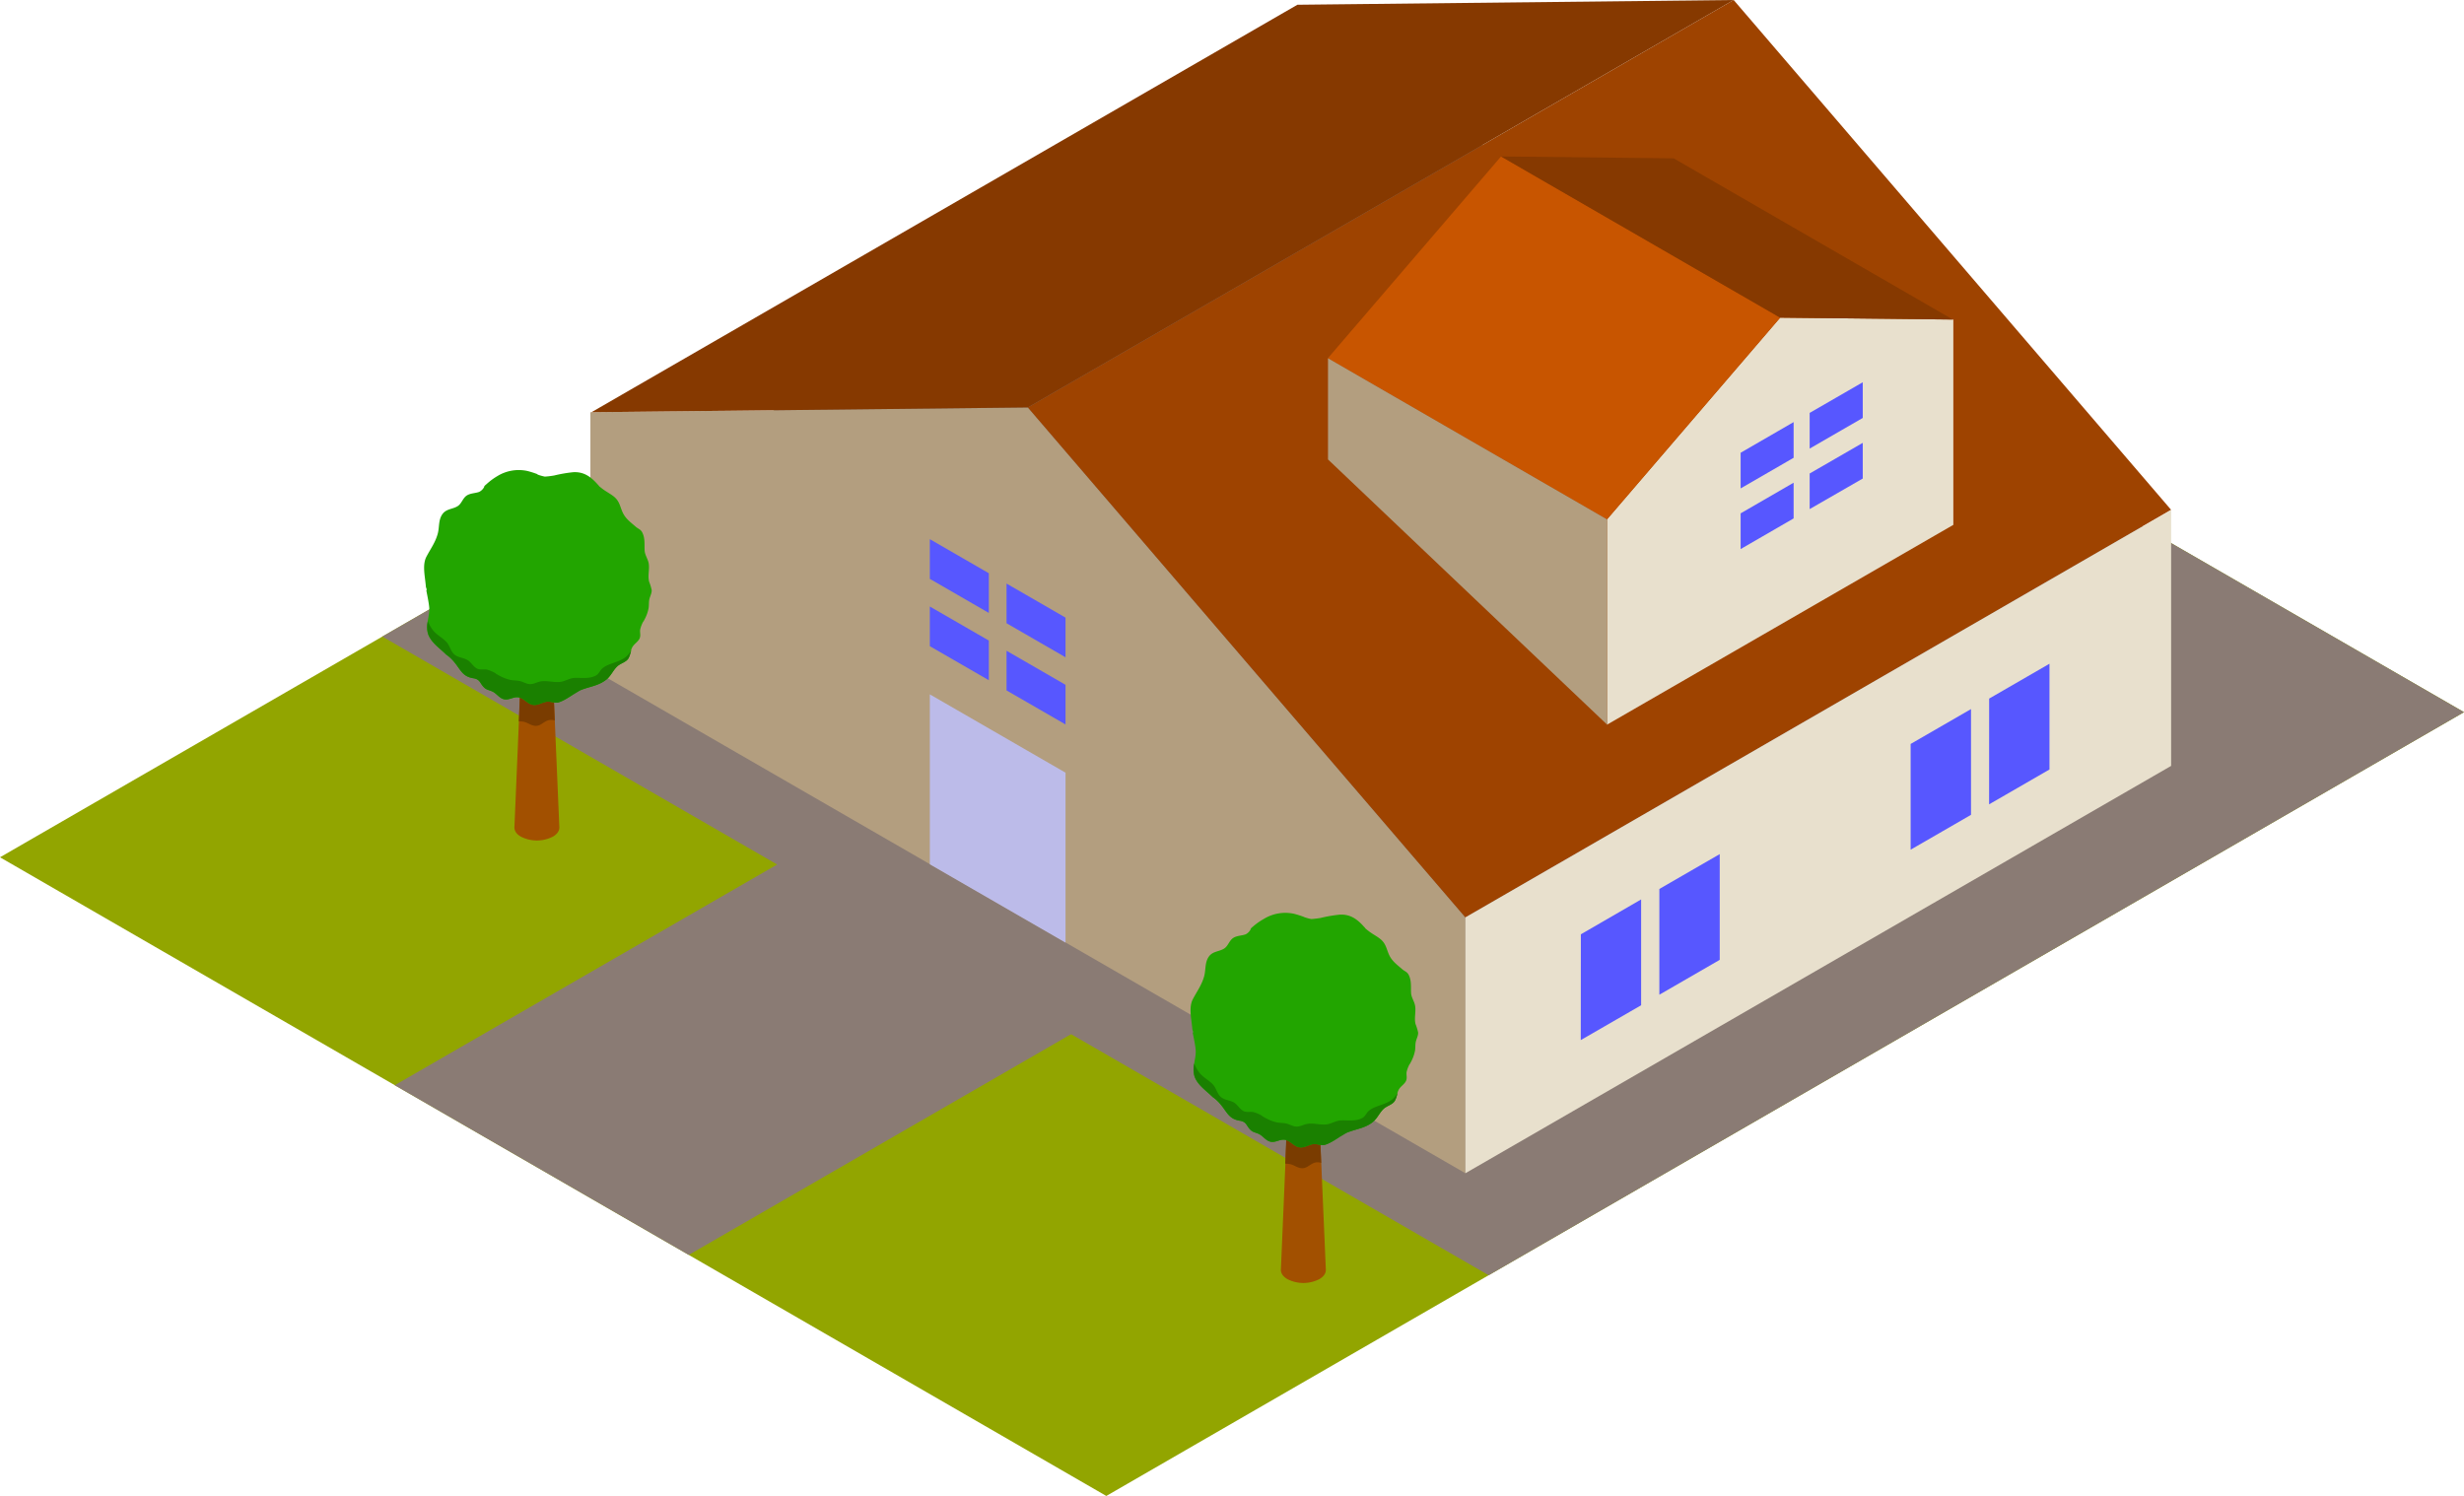 <svg xmlns="http://www.w3.org/2000/svg" viewBox="0 0 953.39 578.88"><defs><style>.cls-1{fill:#92a500;}.cls-2{fill:#8a7b74;}.cls-3{fill:#b39e7f;}.cls-4{fill:#bcbbe9;}.cls-5{fill:#5757ff;}.cls-6{fill:#9e4300;}.cls-7{fill:#e8e0cd;}.cls-8{fill:#863900;}.cls-9{fill:#a25000;}.cls-10{fill:#7a3c00;}.cls-11{fill:#22a500;}.cls-12{fill:#1a8000;}.cls-13{fill:#c85500;}</style></defs><title>Asset 6</title><g id="Layer_2" data-name="Layer 2"><g id="Layer_1-2" data-name="Layer 1"><path class="cls-1" d="M525.32,28.44,0,331.74,428.06,578.88l525.33-303.3Z"/><path class="cls-2" d="M525.32,28.44,147.93,246.33,576,493.47l377.4-217.89Z"/><path class="cls-2" d="M328.74,318.35l-176,101.59L266.5,485.6,442.46,384,328.74,318.35Z"/><path class="cls-3" d="M228.44,258.58V159.51l169.27-1.84L567,355V454Z"/><path class="cls-4" d="M412.28,299l-52.5-30.31v65.76l52.5,30.31Z"/><path class="cls-5" d="M382.6,221.82l-22.82-13.18V224l22.82,13.18Z"/><path class="cls-5" d="M382.6,247.87,359.78,234.7v15.35l22.82,13.17Z"/><path class="cls-5" d="M412.28,239l-22.82-13.18v15.35l22.82,13.18Z"/><path class="cls-5" d="M412.28,265l-22.82-13.18v15.35l22.82,13.17Z"/><path class="cls-6" d="M670.8,0,397.71,157.67,567,355,840.07,197.3Z"/><path class="cls-7" d="M840.07,296.37,567,454V355L840.07,197.3Z"/><path class="cls-5" d="M642.05,344l23.36-13.49v40.92l-23.36,13.49Z"/><path class="cls-5" d="M769.66,270.33,793,256.84v40.92l-23.36,13.49Z"/><path class="cls-5" d="M611.68,361.54,635,348.05V389l-23.36,13.48Z"/><path class="cls-5" d="M739.28,287.88l23.36-13.49v40.92L739.28,328.8Z"/><path class="cls-8" d="M670.8,0,397.71,157.67l-168.84,1.84L502,1.84Z"/><path class="cls-9" d="M508.86,394.91,513,491.17h0c.13,1.37-.71,2.77-2.53,3.82a13.56,13.56,0,0,1-12.31,0c-1.82-1.05-2.66-2.45-2.54-3.82h0l4.09-96.26a2.29,2.29,0,0,0,1.35,1.88,7.18,7.18,0,0,0,6.51,0A2.3,2.3,0,0,0,508.86,394.91Z"/><path class="cls-10" d="M511.21,450a4.48,4.48,0,0,0-2-.2c-2.31.35-3.46,2.73-6.1,2.18-1.37-.28-2.49-1.14-3.82-1.48a11,11,0,0,0-2-.19l2.35-55.43a2.29,2.29,0,0,0,1.35,1.87,7.18,7.18,0,0,0,6.51,0,2.3,2.3,0,0,0,1.34-1.87L511.21,450Z"/><path class="cls-11" d="M504.56,354.85a17.09,17.09,0,0,0,2.82.79,35.34,35.34,0,0,0,3.64-.44,53.63,53.63,0,0,1,7.41-1.27c4.37-.21,7.06,2.1,9.53,4.9-.08-.24.29.41.49.57.48.41,1,.8,1.48,1.17,1.36,1,2.86,1.75,4.17,2.81,2.45,2,2.34,4.28,3.73,6.79,1.15,2.07,3.08,3.43,4.8,4.94.77.68,1.76.92,2.36,2,1.25,2.3.86,4.72,1,7.21.14,1.83,1.38,3.33,1.6,5.16.29,2.25-.44,4.56.12,6.78a21.79,21.79,0,0,1,1,3.25c.09,1.22-.61,2.37-.88,3.55s-.13,2.31-.31,3.45a14.39,14.39,0,0,1-1.13,3.51,9.27,9.27,0,0,1-.55,1.09c-.11.18-.28.75-.35.55a11.72,11.72,0,0,0-1.23,3.16c-.17,1.14.28,2.28-.21,3.4-.57,1.3-2,2.06-2.73,3.26-.86,1.39-.77,3.18-1.68,4.56s-2.95,1.84-4.25,3c-1.61,1.49-2.42,3.62-4.13,5.06-3,2.49-6.6,2.76-10.11,4.19-.27.11-3.38,1.33-3.13,1.86a21.13,21.13,0,0,1-5.47,2.88c-1.34.34-2.85-.43-4.24-.31-2.12.18-3.81,1.78-6,1.14-1.94-.56-3.14-2.53-5.19-2.81-2.32-.31-4.08,1.66-6.47.41-1.23-.65-2.06-1.79-3.26-2.48s-2.42-.72-3.39-1.59c-1.86-1.67-1.52-3.28-4.33-3.72-4.06-.63-4.82-3.09-7.16-6a17.65,17.65,0,0,0-2.37-2.44c-.28-.23-.58-.44-.87-.65-.12-.08-.43-.41-.33-.3-2.32-2.26-5.46-4.36-6.67-7.48-1.36-3.49.72-7.18.35-10.75-.24-2.22-.73-4.35-1.13-6.48.45.1-.11-.91-.15-1.37-.07-.92-.19-1.84-.3-2.75-.33-2.81-.86-6.19.51-8.81,1.6-3.06,3.4-5.4,4.36-8.82.7-2.51.22-5.2,1.72-7.49s3.95-2,6-3.26c1.51-.94,1.93-2.94,3.37-4s3.49-.95,5-1.53a4.44,4.44,0,0,0,1.9-1.89c-.11-.36.82-1,1-1.18A24.46,24.46,0,0,1,489,355.6a15.85,15.85,0,0,1,11.69-2,36.45,36.45,0,0,1,3.84,1.22"/><path class="cls-12" d="M462.09,411.52A13.61,13.61,0,0,0,464,415c1.53,2,3.87,3,5.46,4.83,1.27,1.49,1.53,3.7,3.19,4.87s3.51,1.05,5,2.06c1.31.89,2.09,2.5,3.52,3.2,1.23.58,2.52.13,3.79.37a13.34,13.34,0,0,1,3.47,1.51c-.23.07.39.28.6.42.38.24.78.46,1.18.66a16.61,16.61,0,0,0,3.87,1.41c1.27.25,2.58.15,3.84.49s2.55,1.19,3.92,1.13,2.44-.73,3.66-1c2.5-.52,5.05.39,7.58.17,2-.18,3.77-1.5,5.82-1.57,2.78-.1,5.46.44,8.08-.85,1.25-.62,1.56-1.72,2.35-2.55,1.76-1.85,5.11-2.36,7.47-3.56a8,8,0,0,0,4-3.82,11.82,11.82,0,0,1-1.12,3.27c-1,1.53-2.95,1.84-4.25,3-1.62,1.49-2.42,3.62-4.13,5.06-3,2.5-6.6,2.76-10.11,4.19-.27.11-2.06,1.28-3.13,1.86-1.43.8-3.52,2.38-5.47,2.88-1.34.35-2.85-.43-4.24-.31-2.12.18-3.81,1.78-6,1.14-1.94-.56-3.14-2.53-5.19-2.8-2.32-.31-4.08,1.66-6.47.4-1.23-.65-2.07-1.79-3.26-2.48s-2.42-.72-3.39-1.59c-1.86-1.66-1.52-3.28-4.33-3.72-4.06-.63-4.82-3.09-7.16-6a17.65,17.65,0,0,0-2.37-2.44c-.28-.23-.58-.44-.87-.65-.12-.08-.43-.41-.33-.3-2.32-2.26-5.46-4.36-6.67-7.48a9.78,9.78,0,0,1-.19-5.34Z"/><path class="cls-9" d="M212.32,223.69l4.1,96.26h0c.13,1.37-.71,2.78-2.53,3.82a13.62,13.62,0,0,1-12.31,0c-1.82-1-2.66-2.45-2.53-3.82h0l4.08-96.26a2.31,2.31,0,0,0,1.35,1.88,7.24,7.24,0,0,0,6.51,0A2.29,2.29,0,0,0,212.32,223.69Z"/><path class="cls-10" d="M214.66,278.82a4.48,4.48,0,0,0-2-.2c-2.31.34-3.46,2.73-6.1,2.18-1.36-.28-2.48-1.14-3.82-1.48a11,11,0,0,0-2-.19l2.35-55.44a2.31,2.31,0,0,0,1.35,1.88,7.18,7.18,0,0,0,6.51,0,2.29,2.29,0,0,0,1.35-1.88l2.34,55.13Z"/><path class="cls-11" d="M208,183.64a18.45,18.45,0,0,0,2.82.79,32.77,32.77,0,0,0,3.64-.44,53.51,53.51,0,0,1,7.42-1.27c4.36-.21,7.05,2.1,9.52,4.9-.08-.24.3.41.49.57.48.41,1,.8,1.48,1.17,1.36,1,2.87,1.76,4.17,2.81,2.45,2,2.34,4.28,3.73,6.79,1.15,2.07,3.08,3.43,4.8,4.94.77.68,1.76.92,2.36,2,1.25,2.3.86,4.72,1,7.21.14,1.83,1.38,3.33,1.61,5.16.28,2.25-.44,4.56.11,6.78a20.67,20.67,0,0,1,1,3.25c.09,1.22-.61,2.37-.88,3.54s-.12,2.32-.31,3.46a14.37,14.37,0,0,1-1.12,3.51c-.17.37-.35.74-.55,1.09-.12.18-.29.75-.36.55a12.06,12.06,0,0,0-1.23,3.16c-.17,1.14.28,2.28-.2,3.4-.57,1.3-2,2.06-2.74,3.26-.86,1.39-.77,3.18-1.67,4.56s-3,1.85-4.25,3c-1.62,1.49-2.42,3.62-4.14,5.05-3,2.5-6.6,2.77-10.11,4.19-.27.12-3.38,1.34-3.12,1.87a21.19,21.19,0,0,1-5.48,2.88c-1.33.34-2.85-.43-4.24-.31-2.11.18-3.81,1.78-6,1.14-1.94-.56-3.14-2.53-5.19-2.81-2.32-.31-4.08,1.66-6.47.41-1.23-.65-2.06-1.8-3.26-2.48s-2.42-.72-3.39-1.59c-1.85-1.67-1.52-3.28-4.33-3.72-4.06-.64-4.82-3.09-7.16-6a17.09,17.09,0,0,0-2.37-2.44c-.28-.23-.57-.44-.87-.65-.12-.08-.43-.41-.33-.3-2.32-2.26-5.46-4.36-6.67-7.48-1.36-3.49.73-7.19.35-10.75-.24-2.22-.73-4.34-1.12-6.48.44.1-.12-.91-.16-1.37-.06-.92-.19-1.83-.3-2.75-.33-2.82-.85-6.19.51-8.81,1.6-3.06,3.4-5.4,4.36-8.82.71-2.51.22-5.2,1.72-7.49s4-2,6-3.26c1.52-.94,1.93-2.94,3.37-4s3.49-.95,5-1.53a4.44,4.44,0,0,0,1.9-1.89c-.1-.35.83-1,1-1.18a24.46,24.46,0,0,1,4.06-3,15.8,15.8,0,0,1,11.69-2,36.45,36.45,0,0,1,3.84,1.22"/><path class="cls-12" d="M165.54,240.3a13.28,13.28,0,0,0,1.9,3.47c1.53,2,3.87,3,5.46,4.84,1.27,1.49,1.53,3.7,3.2,4.87,1.5,1.07,3.5,1.05,5,2.07,1.31.88,2.09,2.49,3.53,3.19,1.22.59,2.51.13,3.78.37a13.34,13.34,0,0,1,3.47,1.51c-.23.07.39.28.6.42a12.47,12.47,0,0,0,1.19.66,16.54,16.54,0,0,0,3.86,1.41c1.27.25,2.58.15,3.84.49s2.55,1.19,3.93,1.13,2.43-.73,3.65-1c2.51-.52,5,.39,7.58.17,2.05-.18,3.77-1.49,5.82-1.57,2.78-.1,5.47.44,8.09-.85,1.24-.62,1.55-1.72,2.34-2.55,1.76-1.85,5.12-2.37,7.47-3.56a8.07,8.07,0,0,0,4-3.81,12,12,0,0,1-1.11,3.27c-1,1.52-3,1.84-4.25,3-1.62,1.49-2.42,3.62-4.14,5.06-3,2.49-6.6,2.76-10.11,4.19-.27.11-2.06,1.28-3.12,1.86-1.44.8-3.53,2.38-5.48,2.88-1.33.35-2.85-.43-4.24-.31-2.11.18-3.81,1.78-6,1.14-1.94-.56-3.14-2.53-5.19-2.8-2.32-.32-4.08,1.66-6.47.4-1.23-.65-2.06-1.79-3.26-2.48s-2.42-.72-3.39-1.59c-1.85-1.67-1.52-3.27-4.33-3.72-4.06-.63-4.82-3.09-7.16-6a17.09,17.09,0,0,0-2.37-2.44c-.28-.23-.57-.44-.87-.65-.12-.08-.43-.41-.33-.3-2.32-2.26-5.46-4.36-6.67-7.48a9.82,9.82,0,0,1-.19-5.35Z"/><path class="cls-7" d="M755.8,203.1V123.65l-67-.73-67,78.05v79.45Z"/><path class="cls-5" d="M700.21,159.78l20.54-11.86v13.81l-20.54,11.86Z"/><path class="cls-5" d="M700.21,183.23l20.54-11.86v13.81L700.21,197Z"/><path class="cls-5" d="M673.5,175.2,694,163.34v13.81L673.5,189Z"/><path class="cls-5" d="M673.5,198.65,694,186.79v13.82L673.5,212.47Z"/><path class="cls-13" d="M580.8,60.54l108,62.38-67,78.05-108-62.37Z"/><path class="cls-3" d="M513.84,177.79l108,102.63V201l-108-62.37Z"/><path class="cls-8" d="M580.8,60.54l108,62.38,66.79.72-108-62.37Z"/></g></g></svg>